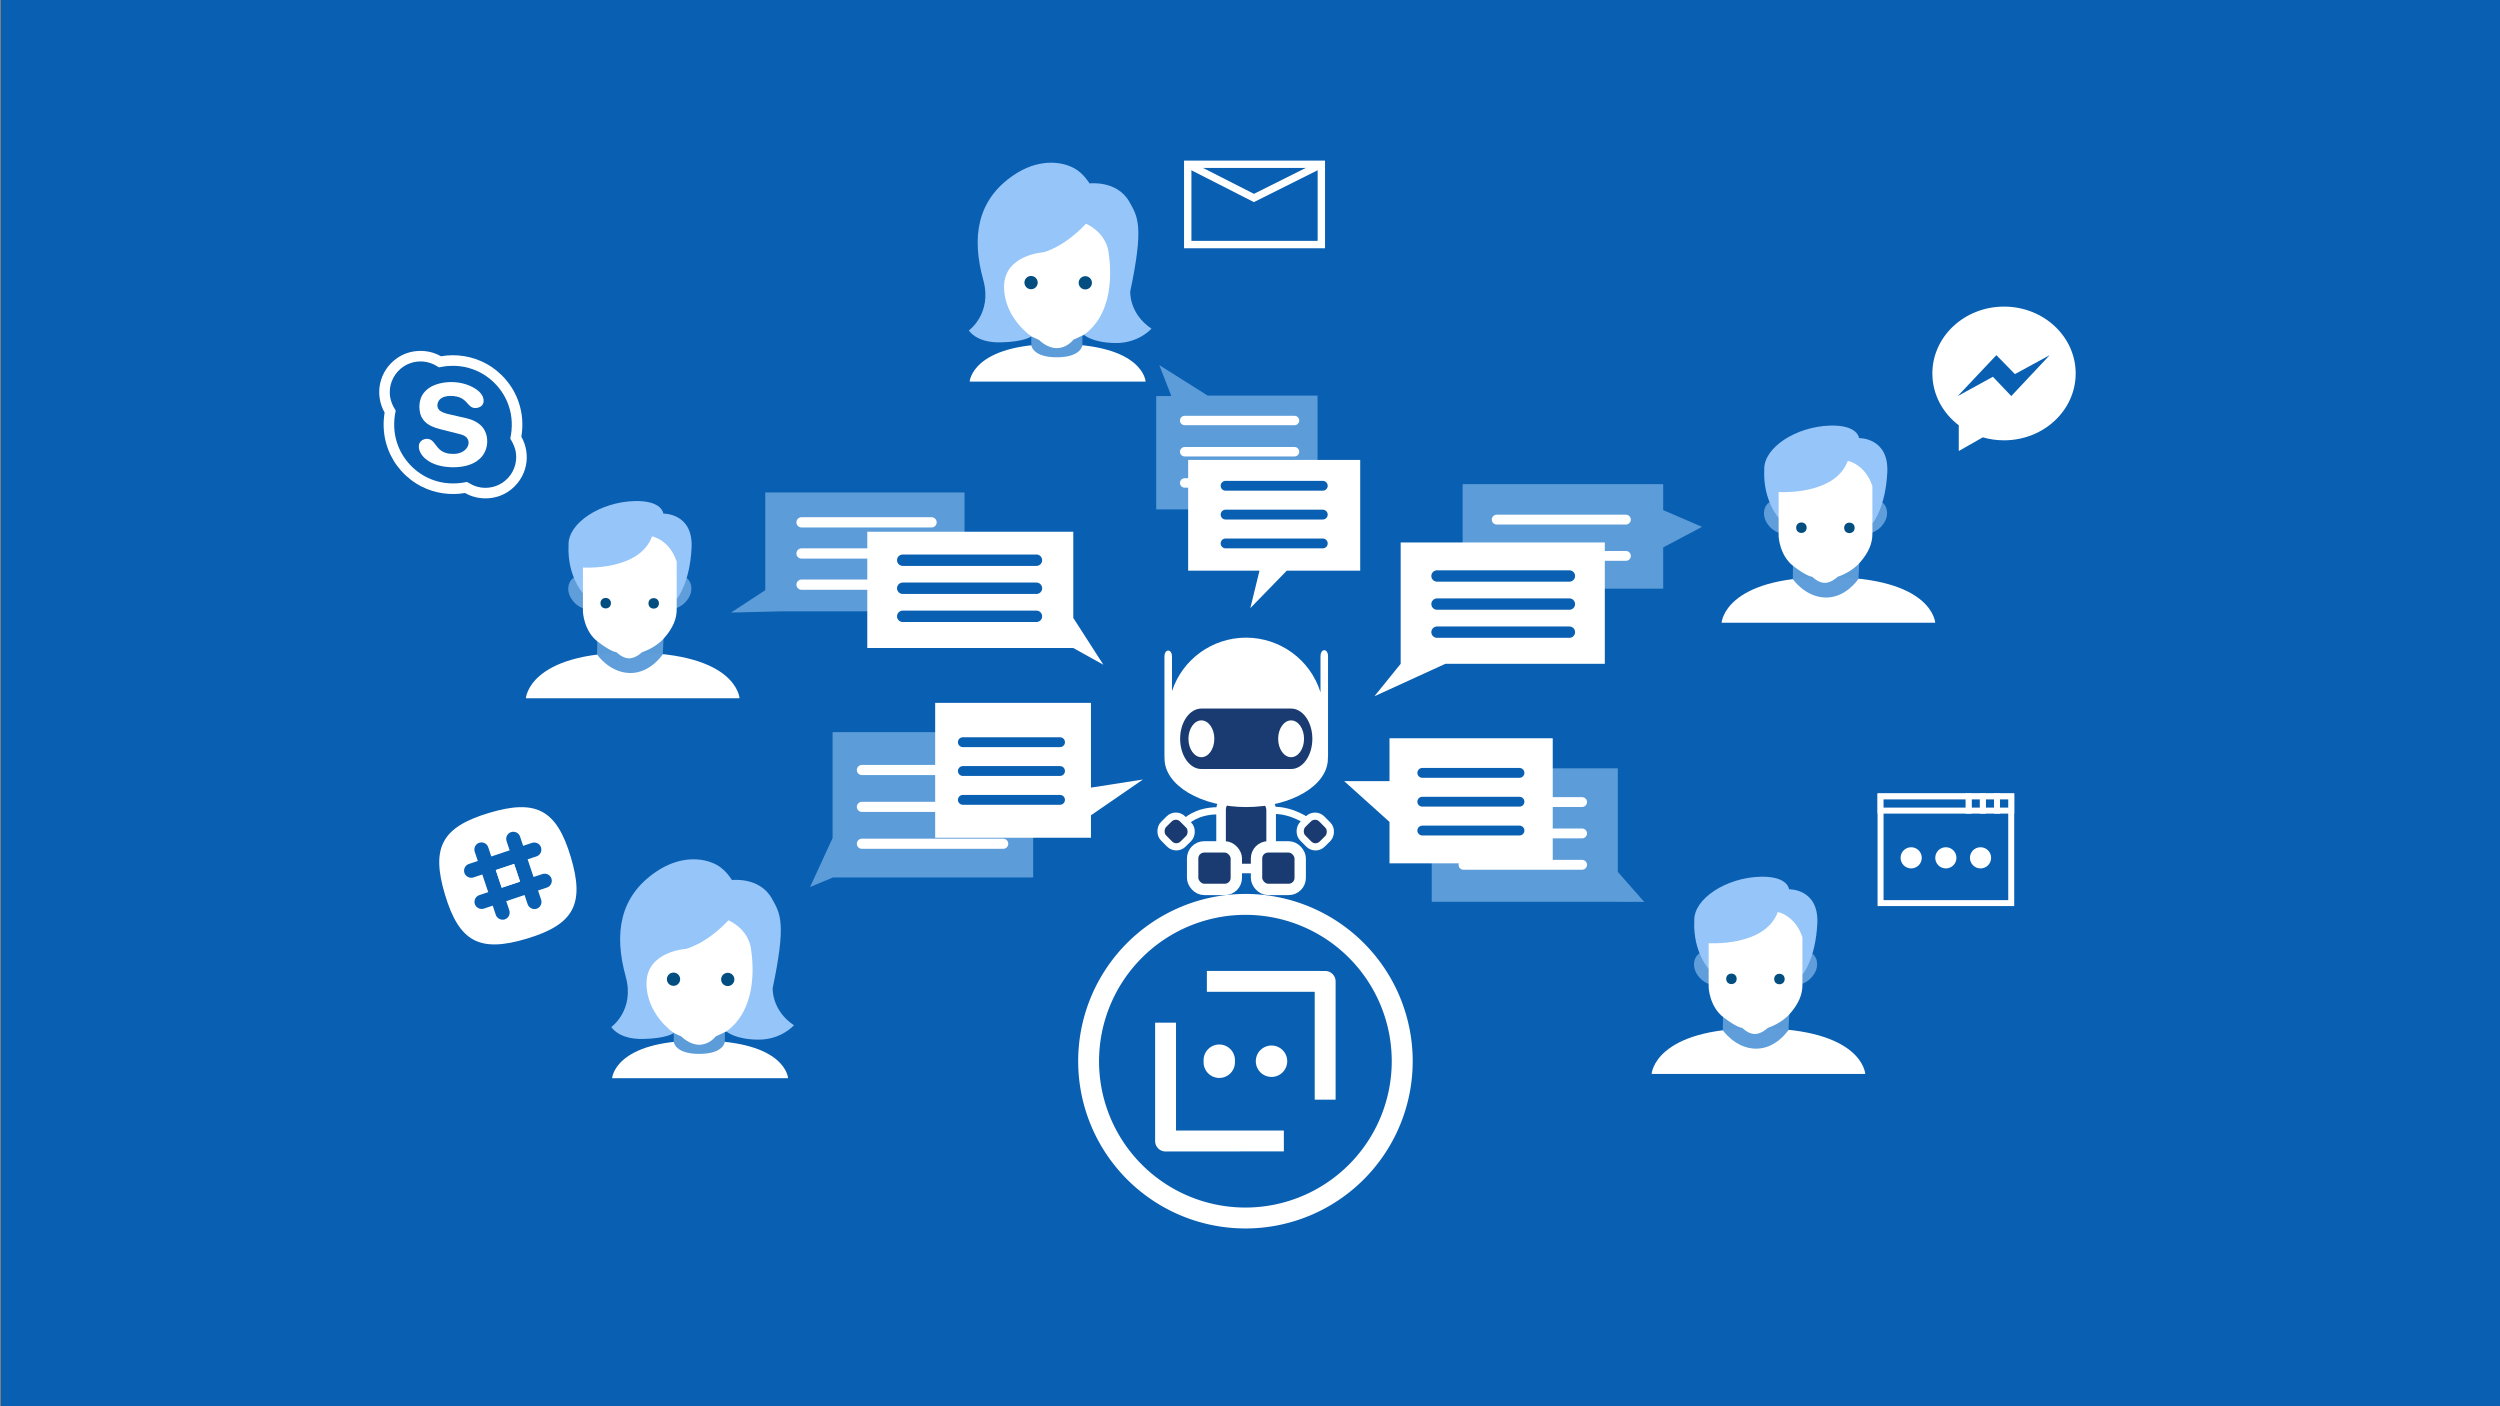 <?xml version="1.0" encoding="UTF-8" standalone="no"?>
<!-- Created with Inkscape (http://www.inkscape.org/) -->

<svg
   xmlns:dc="http://purl.org/dc/elements/1.1/"
   xmlns:cc="http://creativecommons.org/ns#"
   xmlns:rdf="http://www.w3.org/1999/02/22-rdf-syntax-ns#"
   xmlns:svg="http://www.w3.org/2000/svg"
   xmlns="http://www.w3.org/2000/svg"
   xmlns:sodipodi="http://sodipodi.sourceforge.net/DTD/sodipodi-0.dtd"
   xmlns:inkscape="http://www.inkscape.org/namespaces/inkscape"
   width="508mm"
   height="285.75mm"
   viewBox="0 0 508 285.75"
   version="1.1"
   id="svg8"
   inkscape:version="0.92.2 (5c3e80d, 2017-08-06)"
   sodipodi:docname="splash-iinkscape.svg">
  <rect x="0" y="0" width="508" height="285.75" fill="#808080" stroke="none"/>
  <defs
     id="defs2">
    <linearGradient
       y2="214.965"
       x1="112.429"
       x2="112.429"
       y1="15.2"
       id="a"
       gradientTransform="scale(0.996,1.004)"
       gradientUnits="userSpaceOnUse">
      <stop
         id="stop5546"
         offset="0"
         stop-color="#00C6FF" />
      <stop
         id="stop5548"
         offset="1"
         stop-color="#0068FF" />
    </linearGradient>
  </defs>
  <sodipodi:namedview
     id="base"
     pagecolor="#ffffff"
     bordercolor="#666666"
     borderopacity="1.0"
     inkscape:pageopacity="0.0"
     inkscape:pageshadow="2"
     inkscape:zoom="0.25"
     inkscape:cx="-628.11917"
     inkscape:cy="1456.449"
     inkscape:document-units="mm"
     inkscape:current-layer="layer2"
     showgrid="false"
     fit-margin-top="0"
     fit-margin-left="0"
     fit-margin-right="0"
     fit-margin-bottom="0"
     inkscape:window-width="1997"
     inkscape:window-height="1309"
     inkscape:window-x="1972"
     inkscape:window-y="15"
     inkscape:window-maximized="0" />
  <g
     inkscape:groupmode="layer"
     id="layer2"
     inkscape:label="background"
     style="display:inline">
    <rect
       style="fill:#095fb2;fill-opacity:1;stroke-width:0.228"
       id="rect3692"
       width="508.378"
       height="286.506"
       x="0.198"
       y="-0.378"
       ry="0" />
    <g
       id="g5544"
       transform="matrix(0.706,0,0,0.706,88.86,45.212)"
       style="stroke-width:1.722;stroke-miterlimit:4;stroke-dasharray:none">
      <rect
         y="165.176"
         x="415.396"
         height="30.711"
         width="37.609"
         id="rect5414"
         style="fill:#095fb2;fill-opacity:1;stroke:#ffffff;stroke-width:1.722;stroke-linecap:round;stroke-linejoin:miter;stroke-miterlimit:4;stroke-dasharray:none;stroke-opacity:1" />
      <rect
         y="165.176"
         x="448.913"
         height="4.092"
         width="4.092"
         id="rect5441"
         style="fill:#095fb2;fill-opacity:1;stroke:#ffffff;stroke-width:1.722;stroke-linecap:round;stroke-linejoin:miter;stroke-miterlimit:4;stroke-dasharray:none;stroke-opacity:1" />
      <rect
         y="165.176"
         x="444.821"
         height="4.092"
         width="4.092"
         id="rect5441-9"
         style="display:inline;fill:#095fb2;fill-opacity:1;stroke:#ffffff;stroke-width:1.722;stroke-linecap:round;stroke-linejoin:miter;stroke-miterlimit:4;stroke-dasharray:none;stroke-opacity:1" />
      <rect
         y="165.176"
         x="440.729"
         height="4.092"
         width="4.092"
         id="rect5441-7-6"
         style="display:inline;fill:#095fb2;fill-opacity:1;stroke:#ffffff;stroke-width:1.722;stroke-linecap:round;stroke-linejoin:miter;stroke-miterlimit:4;stroke-dasharray:none;stroke-opacity:1" />
      <rect
         y="165.176"
         x="415.396"
         height="4.092"
         width="25.333"
         id="rect5511"
         style="fill:#095fb2;fill-opacity:1;stroke:#ffffff;stroke-width:1.722;stroke-linecap:round;stroke-linejoin:miter;stroke-miterlimit:4;stroke-dasharray:none;stroke-opacity:1" />
      <circle
         r="2.188"
         cy="182.86"
         cx="424.207"
         id="path5513"
         style="fill:#ffffff;fill-opacity:1;stroke:#ffffff;stroke-width:1.722;stroke-linecap:round;stroke-linejoin:miter;stroke-miterlimit:4;stroke-dasharray:none;stroke-opacity:1" />
      <circle
         r="2.188"
         cy="182.86"
         cx="434.188"
         id="path5513-2"
         style="display:inline;fill:#ffffff;fill-opacity:1;stroke:#ffffff;stroke-width:1.722;stroke-linecap:round;stroke-linejoin:miter;stroke-miterlimit:4;stroke-dasharray:none;stroke-opacity:1" />
      <circle
         r="2.188"
         cy="182.86"
         cx="444.169"
         id="path5513-3"
         style="display:inline;fill:#ffffff;fill-opacity:1;stroke:#ffffff;stroke-width:1.722;stroke-linecap:round;stroke-linejoin:miter;stroke-miterlimit:4;stroke-dasharray:none;stroke-opacity:1" />
    </g>
    <g
       id="g5568"
       transform="matrix(0.13,0,0,0.13,392.657,62.302)">
      <path
         id="path5553"
         d="m 41.255,185.52 v 40.2 L 78.844,204.35 C 89.322,207.37 100.46,209 112,209 173.86,209 224,162.21 224,104.5 224,46.786 173.86,0 112,0 50.144,0 0,46.786 0,104.5 c 0,32.68 16.078,61.86 41.255,81.02 z"
         inkscape:connector-curvature="0"
         style="fill:#ffffff;fill-opacity:1" />
      <path
         id="path5555"
         d="m 100.04,75.878 -60.401,63.952 54.97,-30.16 28.721,30.16 60.06,-63.952 -54.36,29.632 z"
         inkscape:connector-curvature="0"
         style="fill:#095fb2;fill-opacity:1" />
    </g>
    <g
       id="g5578"
       transform="matrix(0.659,0,0,0.659,86.165,10.339)"
       style="stroke-width:2.277;stroke-miterlimit:4;stroke-dasharray:none">
      <rect
         y="34.963"
         x="235.479"
         height="24.757"
         width="41.199"
         id="rect5572"
         style="fill:#095fb2;fill-opacity:1;stroke:#ffffff;stroke-width:2.277;stroke-linecap:round;stroke-linejoin:miter;stroke-miterlimit:4;stroke-dasharray:none;stroke-opacity:1" />
      <path
         inkscape:connector-curvature="0"
         id="path5574"
         d="M 276.679,34.963 255.89,45.357 235.479,34.963"
         style="fill:none;stroke:#ffffff;stroke-width:2.277;stroke-linecap:butt;stroke-linejoin:miter;stroke-miterlimit:4;stroke-dasharray:none;stroke-opacity:1" />
    </g>
    <g
       id="g5613"
       transform="matrix(0.223,0,0,0.223,72.584,147.701)">
      <g
         id="Layer_1_1_" />
      <g
         id="Layer_3" />
      <g
         id="Layer_4" />
      <g
         id="Layer_2">
        <g
           id="g5593">
          <rect
             id="rect5585"
             height="17"
             width="17.6"
             class="st0"
             transform="matrix(0.948,-0.318,0.318,0.948,-36.02,50.637)"
             y="127.3"
             x="128.5"
             style="fill:#ffffff" />
          <g
             id="g5591">
            <rect
               id="rect5587"
               height="17"
               width="17.6"
               class="st0"
               transform="matrix(0.948,-0.318,0.318,0.948,-36.02,50.637)"
               y="127.3"
               x="128.5"
               style="fill:#ffffff" />
            <path
               id="path5589"
               d="m 194.6,118.5 c -12.9,-43 -31.5,-53 -74.5,-40.1 -43,12.9 -53,31.5 -40.1,74.5 12.9,43 31.5,53 74.5,40.1 43,-12.9 53,-31.5 40.1,-74.5 z m -21.7,27.9 -8.1,2.7 2.8,8.4 c 1.1,3.4 -0.7,7.1 -4.1,8.2 -0.7,0.2 -1.5,0.4 -2.2,0.3 -2.6,-0.1 -5.1,-1.8 -6,-4.4 l -2.8,-8.4 -16.7,5.6 2.8,8.4 c 1.1,3.4 -0.7,7.1 -4.1,8.2 -0.7,0.2 -1.5,0.4 -2.2,0.3 -2.6,-0.1 -5.1,-1.8 -6,-4.4 l -2.8,-8.4 -8.1,2.7 c -0.7,0.2 -1.5,0.4 -2.2,0.3 -2.6,-0.1 -5.1,-1.8 -6,-4.4 -1.1,-3.4 0.7,-7.1 4.1,-8.2 l 8.1,-2.7 -5.4,-16.1 -8.1,2.7 c -0.7,0.2 -1.5,0.4 -2.2,0.3 -2.6,-0.1 -5.1,-1.8 -6,-4.4 -1.1,-3.4 0.7,-7.1 4.1,-8.2 l 8.1,-2.7 -2.8,-8.4 c -1.1,-3.4 0.7,-7.1 4.1,-8.2 3.4,-1.1 7.1,0.7 8.2,4.1 l 2.8,8.4 16.7,-5.6 -2.8,-8.4 c -1.1,-3.4 0.7,-7.1 4.1,-8.2 3.4,-1.1 7.1,0.7 8.2,4.1 l 2.8,8.4 8.1,-2.7 c 3.4,-1.1 7.1,0.7 8.2,4.1 1.1,3.4 -0.7,7.1 -4.1,8.2 l -8.1,2.7 5.4,16.1 8.1,-2.7 c 3.4,-1.1 7.1,0.7 8.2,4.1 1.1,3.4 -0.7,7.1 -4.1,8.2 z"
               class="st0"
               inkscape:connector-curvature="0"
               style="fill:#ffffff" />
          </g>
        </g>
      </g>
    </g>
    <g
       id="g4405"
       transform="matrix(1.155,0,0,1.155,-39.729,-21.596)">
      <rect
         id="rect4407"
         style="fill:#1a3b71;fill-opacity:1;stroke:#feffff;stroke-width:1.686;stroke-linecap:round;stroke-linejoin:round"
         ry="2.539"
         height="12.862"
         width="8.808"
         y="158.63"
         x="249.22" />
      <rect
         id="rect4409"
         style="fill:#1a3b71;fill-opacity:1;stroke:#feffff;stroke-width:2;stroke-linecap:round;stroke-linejoin:round"
         ry="2.032"
         height="7.484"
         width="7.684"
         y="167.69"
         x="244.22" />
      <rect
         id="rect4411"
         style="fill:#1a3b71;fill-opacity:1;stroke:#feffff;stroke-width:1.265;stroke-linecap:round;stroke-linejoin:round"
         ry="1.67"
         height="4.733"
         width="4.859"
         y="-57.767"
         x="284.59"
         transform="rotate(45.285)" />
      <path
         inkscape:connector-curvature="0"
         id="path4413"
         style="fill:#414141;stroke:#feffff;stroke-width:1.265"
         d="m 243.04,163.26 c 0,0 1.75,-1.922 5.652,-1.922" />
      <path
         inkscape:connector-curvature="0"
         id="path4415"
         style="fill:#414141;stroke:#feffff;stroke-width:1.265"
         d="m 264.51,163.25 c 0,0 -2.631,-1.987 -5.966,-1.987" />
      <rect
         id="rect4417"
         style="fill:#1a3b71;fill-opacity:1;stroke:#feffff;stroke-width:1.265;stroke-linecap:round;stroke-linejoin:round"
         ry="1.67"
         height="4.733"
         width="4.859"
         y="-75.165"
         x="301.82"
         transform="rotate(45.285)" />
      <rect
         id="rect4419"
         style="fill:#1a3b71;fill-opacity:1;stroke:#feffff;stroke-width:2;stroke-linecap:round;stroke-linejoin:round"
         ry="2.032"
         height="7.484"
         width="7.684"
         y="167.69"
         x="255.46" />
      <g
         id="g4421"
         transform="matrix(0.301,0,0,0.301,235.34,128.1)">
        <g
           id="g4423"
           style="fill:#01c5ab"
           transform="translate(-8.792,17.566)">
          <path
             inkscape:connector-curvature="0"
             id="path4425"
             style="fill:#ffffff"
             d="M 69.52,-8.33 C 49.806,-8.316 32.336,4.301 26.222,22.941 V 2.303 h -0.074 c 0.004,-0.063 0.006,-0.125 0.007,-0.188 -2.43e-4,-1.603 -0.958,-2.903 -2.138,-2.903 -1.181,2.256e-4 -2.138,1.3 -2.138,2.903 5.3e-5,0.063 0.002,0.125 0.005,0.188 h -0.072 v 59.509 h 0.103 c -0.019,0.188 -0.035,0.377 -0.048,0.566 1.79e-4,15.634 21.374,28.308 47.739,28.308 26.365,1.4e-5 47.739,-12.674 47.739,-28.308 -0.009,-0.256 -0.025,-0.511 -0.045,-0.767 h 0.132 V 2.102 h -0.074 c 0.004,-0.063 0.006,-0.125 0.007,-0.188 5e-5,-1.604 -0.957,-2.904 -2.138,-2.903 -1.181,2.295e-4 -2.138,1.3 -2.138,2.903 5e-5,0.063 0.002,0.125 0.005,0.188 h -0.072 v 21.533 c -5.89,-18.986 -23.525,-31.944 -43.502,-31.965 z" />
        </g>
        <path
           inkscape:connector-curvature="0"
           id="path4427"
           style="fill:#1a3b71;fill-opacity:1;paint-order:normal"
           d="m 34.613,50.687 c -6.863,-1.17e-4 -12.426,7.909 -12.426,17.666 -8.3e-5,9.757 5.563,17.666 12.426,17.666 h 52.434 c 6.863,1.16e-4 12.426,-7.909 12.426,-17.666 8.2e-5,-9.757 -5.563,-17.666 -12.426,-17.666 z" />
        <ellipse
           id="ellipse4429"
           style="fill:#ffffff;paint-order:normal"
           ry="10.754"
           rx="7.564"
           cy="68.353"
           cx="34.613" />
        <ellipse
           id="ellipse4431"
           style="fill:#ffffff;paint-order:normal"
           ry="10.754"
           rx="7.564"
           cy="68.353"
           cx="87.048" />
      </g>
    </g>
  </g>
  <g
     inkscape:groupmode="layer"
     id="layer5"
     inkscape:label="Robot"
     style="display:inline">
    <g
       style="display:inline"
       id="g5335"
       transform="matrix(0.127,0,0,0.127,75.792,70.03)">
      <path
         style="fill:none"
         id="path4"
         d="M 0,0 H 256 V 256 H 0 Z"
         inkscape:connector-curvature="0" />
      <path
         id="path6"
         d="M 38,21.99 C 58.33,7.32 87.08,6.06 108.73,18.61 c 24.41,-4.23 50.22,-0.21 72,11.66 24.31,13.06 43.4,35.49 52.29,61.63 6.11,17.69 7.53,36.92 4.35,55.35 7.82,13.75 10.53,30.3 7.36,45.81 -3.35,17.11 -13.9,32.62 -28.49,42.15 -20.2,13.58 -47.95,14.35 -68.99,2.17 -23.43,4.03 -48.14,0.54 -69.34,-10.28 C 53.27,214.72 33.62,192.82 24.01,166.97 17.05,148.5 15.3,128.18 18.61,108.74 10.62,94.75 8.03,77.84 11.44,62.1 14.82,46.02 24.55,31.41 38,21.99 Z"
         inkscape:connector-curvature="0"
         style="fill:#ffffff;fill-opacity:1" />
      <path
         style="fill:#095fb2;fill-opacity:1"
         id="path8"
         d="m 49,34.98 c 12.35,-8.29 28.55,-10.36 42.62,-5.57 5,1.59 9.5,4.34 14.02,6.93 17.64,-3.85 36.36,-3.29 53.43,2.82 27.17,9.39 49.35,31.92 58.27,59.25 5.66,16.66 6.04,34.8 2.31,51.93 4.4,7.21 8.19,15.01 9.08,23.51 2.18,16.01 -4.34,32.79 -16.61,43.27 -11.98,10.56 -29.28,14.58 -44.7,10.37 -6.15,-1.49 -11.66,-4.68 -17.08,-7.83 -18.58,4.07 -38.36,3.17 -56.13,-3.82 C 67.98,205.85 46.85,183.53 38.38,156.77 32.95,140.32 32.68,122.5 36.35,105.64 30.68,96.8 26.67,86.62 26.87,75.97 26.72,59.73 35.4,43.82 49,34.98 Z"
         inkscape:connector-curvature="0" />
      <path
         id="path10"
         d="m 113.41,60.77 c 15.99,-2.42 32.84,0.03 47.11,7.77 6.24,3.46 12.28,8.14 15.18,14.86 1.89,4.42 2.1,10.19 -1.39,13.89 -3.78,3.87 -9.95,5.06 -15.02,3.43 -5.87,-2.46 -8.79,-8.61 -13.77,-12.27 -6.26,-5.16 -14.69,-6.55 -22.58,-6.41 -5.77,0.25 -11.95,1.56 -16.16,5.8 -3.89,4.15 -5.33,11.26 -1.54,15.93 3.58,4.13 9.11,5.67 14.18,7.08 9.67,2.42 19.45,4.37 29.16,6.66 10.1,2.31 20.3,6.73 26.97,14.96 11.5,14.9 8.91,38.53 -5.39,50.73 -11.44,10.13 -27.35,12.93 -42.17,13.02 -15.82,-0.23 -32.73,-3.47 -44.89,-14.29 -6.1,-5.5 -11.23,-13.8 -9.39,-22.29 2.01,-8.44 13.6,-11.64 20.17,-6.45 5.02,4.03 7.74,10.16 12.58,14.37 5.79,5.31 13.86,7.42 21.58,7.23 7.57,0.2 15.61,-2.12 20.8,-7.88 3.53,-3.89 5.4,-9.81 3.11,-14.79 -1.88,-4.68 -6.71,-7.23 -11.33,-8.49 -8.52,-2.23 -17.1,-4.26 -25.62,-6.51 -9.36,-2.29 -19.09,-4.38 -27.14,-9.96 -6.28,-4.17 -11.04,-10.68 -12.57,-18.1 -2.57,-11.64 -0.73,-25.07 7.73,-33.96 7.74,-8.61 19.22,-12.61 30.39,-14.33 z"
         inkscape:connector-curvature="0"
         style="fill:#ffffff;fill-opacity:1" />
    </g>
  </g>
  <g
     inkscape:groupmode="layer"
     id="layer4"
     inkscape:label="Bubles Back"
     style="display:inline">
    <path
       style="display:inline;fill:#ffffff;stroke:#ffffff;stroke-width:2;stroke-linecap:round;stroke-linejoin:miter;stroke-miterlimit:4;stroke-dasharray:none;stroke-opacity:1"
       d="m 303.843,111.22 h 26.538"
       id="path4604-1-8"
       inkscape:connector-curvature="0" />
    <path
       style="display:inline;fill:#ffffff;stroke:#ffffff;stroke-width:2;stroke-linecap:round;stroke-linejoin:miter;stroke-miterlimit:4;stroke-dasharray:none;stroke-opacity:1"
       d="m 303.843,103.468 h 26.538"
       id="path4604-7-7-8"
       inkscape:connector-curvature="0" />
    <path
       style="display:inline;fill:none;stroke:#095fb2;stroke-width:2;stroke-linecap:round;stroke-linejoin:miter;stroke-miterlimit:4;stroke-dasharray:none;stroke-opacity:1"
       d="m 212.753,143.253 h 19.749"
       id="path4604-46"
       inkscape:connector-curvature="0" />
    <path
       style="display:inline;fill:none;stroke:#095fb2;stroke-width:2;stroke-linecap:round;stroke-linejoin:miter;stroke-miterlimit:4;stroke-dasharray:none;stroke-opacity:1"
       d="m 212.753,137.394 h 19.749"
       id="path4604-7-5"
       inkscape:connector-curvature="0" />
    <path
       style="display:inline;fill:none;stroke:#095fb2;stroke-width:2;stroke-linecap:round;stroke-linejoin:miter;stroke-miterlimit:4;stroke-dasharray:none;stroke-opacity:1"
       d="m 212.753,131.536 h 19.749"
       id="path4604-4-90"
       inkscape:connector-curvature="0" />
    <path
       style="display:inline;fill:#5c9cd9;fill-opacity:1;stroke:none;stroke-width:2.379;stroke-linecap:round;stroke-miterlimit:4;stroke-dasharray:none;stroke-opacity:1"
       d="m 155.503,100.067 v 19.86 l -6.963,4.548 10.066,-0.248 h 37.387 v -24.16 z"
       id="rect4706"
       inkscape:connector-curvature="0"
       sodipodi:nodetypes="ccccccc" />
    <path
       style="display:inline;fill:#5c9cd9;fill-opacity:1;stroke:none;stroke-width:2;stroke-linecap:round;stroke-miterlimit:4;stroke-dasharray:none;stroke-opacity:1"
       d="m 169.181,148.774 v 21.51 l -4.577,9.961 4.651,-1.938 h 40.685 v -29.533 z"
       id="rect4708"
       inkscape:connector-curvature="0" />
    <path
       style="display:inline;fill:#5c9cd9;fill-opacity:1;stroke:none;stroke-width:2;stroke-linecap:round;stroke-miterlimit:4;stroke-dasharray:none;stroke-opacity:1"
       d="m 297.204,98.373 v 21.248 h 40.759 v -8.389 l 7.884,-4.173 -7.884,-3.399 v -5.287 z"
       id="rect4710"
       inkscape:connector-curvature="0" />
    <path
       style="display:inline;fill:#5c9cd9;fill-opacity:1;stroke:none;stroke-width:2;stroke-linecap:round;stroke-miterlimit:4;stroke-dasharray:none;stroke-opacity:1"
       d="m 245.392,80.38 -9.823,-6.192 2.446,6.284 -3.075,0.014 3e-5,23.022 h 32.789 V 80.38 Z"
       id="rect4712"
       inkscape:connector-curvature="0"
       sodipodi:nodetypes="cccccccc" />
    <path
       style="display:inline;fill:#5c9cd9;fill-opacity:1;stroke:none;stroke-width:2;stroke-linecap:round;stroke-miterlimit:4;stroke-dasharray:none;stroke-opacity:1"
       d="m 290.923,156.124 v 27.128 h 37.819 l 5.362,0.016 -5.362,-6.105 v -21.039 z"
       id="rect4714"
       inkscape:connector-curvature="0"
       sodipodi:nodetypes="ccccccc" />
    <path
       style="display:inline;fill:#ffffff;fill-opacity:1;stroke:#ffffff;stroke-width:2;stroke-linecap:round;stroke-linejoin:miter;stroke-miterlimit:4;stroke-dasharray:none;stroke-opacity:1"
       d="m 297.382,175.728 h 24.098"
       id="path4604-1-8-33"
       inkscape:connector-curvature="0" />
    <path
       style="display:inline;fill:#ffffff;fill-opacity:1;stroke:#ffffff;stroke-width:2;stroke-linecap:round;stroke-linejoin:miter;stroke-miterlimit:4;stroke-dasharray:none;stroke-opacity:1"
       d="m 297.382,169.354 h 24.098"
       id="path4604-7-7-8-38"
       inkscape:connector-curvature="0" />
    <path
       style="display:inline;fill:#ffffff;fill-opacity:1;stroke:#ffffff;stroke-width:2;stroke-linecap:round;stroke-linejoin:miter;stroke-miterlimit:4;stroke-dasharray:none;stroke-opacity:1"
       d="m 297.382,162.98 h 24.098"
       id="path4604-4-4-6-2"
       inkscape:connector-curvature="0" />
    <path
       style="display:inline;fill:#ffffff;fill-opacity:1;stroke:#ffffff;stroke-width:2.062;stroke-linecap:round;stroke-linejoin:miter;stroke-miterlimit:4;stroke-dasharray:none;stroke-opacity:1"
       d="m 175.139,171.449 h 28.711"
       id="path4604-1-8-4"
       inkscape:connector-curvature="0" />
    <path
       style="display:inline;fill:#ffffff;fill-opacity:1;stroke:#ffffff;stroke-width:2.062;stroke-linecap:round;stroke-linejoin:miter;stroke-miterlimit:4;stroke-dasharray:none;stroke-opacity:1"
       d="m 175.139,163.956 h 28.711"
       id="path4604-7-7-8-0"
       inkscape:connector-curvature="0" />
    <path
       style="display:inline;fill:#ffffff;fill-opacity:1;stroke:#ffffff;stroke-width:2.062;stroke-linecap:round;stroke-linejoin:miter;stroke-miterlimit:4;stroke-dasharray:none;stroke-opacity:1"
       d="m 175.139,156.463 h 28.711"
       id="path4604-4-4-6-1"
       inkscape:connector-curvature="0" />
    <path
       style="display:inline;fill:#ffffff;fill-opacity:1;stroke:#ffffff;stroke-width:2.087;stroke-linecap:round;stroke-linejoin:miter;stroke-miterlimit:4;stroke-dasharray:none;stroke-opacity:1"
       d="m 162.875,118.799 h 26.415"
       id="path4604-1-8-33-8"
       inkscape:connector-curvature="0" />
    <path
       style="display:inline;fill:#ffffff;fill-opacity:1;stroke:#ffffff;stroke-width:2.087;stroke-linecap:round;stroke-linejoin:miter;stroke-miterlimit:4;stroke-dasharray:none;stroke-opacity:1"
       d="m 162.875,112.469 h 26.415"
       id="path4604-7-7-8-38-8"
       inkscape:connector-curvature="0" />
    <path
       style="display:inline;fill:#ffffff;fill-opacity:1;stroke:#ffffff;stroke-width:2.087;stroke-linecap:round;stroke-linejoin:miter;stroke-miterlimit:4;stroke-dasharray:none;stroke-opacity:1"
       d="m 162.875,106.138 h 26.415"
       id="path4604-4-4-6-2-2"
       inkscape:connector-curvature="0" />
    <path
       style="display:inline;fill:#ffffff;fill-opacity:1;stroke:#ffffff;stroke-width:2;stroke-linecap:round;stroke-linejoin:miter;stroke-miterlimit:4;stroke-dasharray:none;stroke-opacity:1"
       d="m 304.126,112.961 h 26.255"
       id="path4604-1-8-33-8-9"
       inkscape:connector-curvature="0" />
    <path
       style="display:inline;fill:#ffffff;fill-opacity:1;stroke:#ffffff;stroke-width:2;stroke-linecap:round;stroke-linejoin:miter;stroke-miterlimit:4;stroke-dasharray:none;stroke-opacity:1"
       d="m 304.126,105.585 h 26.255"
       id="path4604-7-7-8-38-8-9"
       inkscape:connector-curvature="0" />
    <path
       style="display:inline;fill:#ffffff;fill-opacity:1;stroke:#ffffff;stroke-width:1.92;stroke-linecap:round;stroke-linejoin:miter;stroke-miterlimit:4;stroke-dasharray:none;stroke-opacity:1"
       d="m 240.728,98.136 h 22.311"
       id="path4604-1-8-33-82"
       inkscape:connector-curvature="0" />
    <path
       style="display:inline;fill:#ffffff;fill-opacity:1;stroke:#ffffff;stroke-width:1.92;stroke-linecap:round;stroke-linejoin:miter;stroke-miterlimit:4;stroke-dasharray:none;stroke-opacity:1"
       d="m 240.728,91.791 h 22.311"
       id="path4604-7-7-8-38-3"
       inkscape:connector-curvature="0" />
    <path
       style="display:inline;fill:#ffffff;fill-opacity:1;stroke:#ffffff;stroke-width:1.92;stroke-linecap:round;stroke-linejoin:miter;stroke-miterlimit:4;stroke-dasharray:none;stroke-opacity:1"
       d="m 240.728,85.447 h 22.311"
       id="path4604-4-4-6-2-20"
       inkscape:connector-curvature="0" />
  </g>
  <g
     inkscape:groupmode="layer"
     id="layer3"
     inkscape:label="Bubles"
     style="display:inline">
    <g
       style="font-size:12px;overflow:visible;color-interpolation-filters:sRGB;fill:#ffffff;fill-rule:evenodd;stroke-linecap:square;stroke-miterlimit:3"
       id="g3720"
       transform="matrix(2.2,0,0,2.2,217.519,181.691)" />
    <path
       style="display:inline;fill:#ffffff;fill-opacity:1;stroke-width:0.265"
       d="m 282.348,150.01 v 8.717 h -9.213 l 9.213,8.288 v 8.414 h 33.168 v -25.419 z"
       id="rect3740"
       inkscape:connector-curvature="0" />
    <path
       style="display:inline;fill:#ffffff;fill-opacity:1;stroke-width:0.265"
       d="m 284.616,110.227 v 24.663 l -5.339,6.591 14.411,-6.591 h 32.41 v -24.663 z"
       id="rect3742"
       inkscape:connector-curvature="0" />
    <path
       style="display:inline;fill:#ffffff;fill-opacity:1;stroke:none;stroke-width:0.265"
       d="m 241.432,93.464 v 22.49 h 14.499 l -1.864,7.614 7.414,-7.614 H 276.395 V 93.464 Z"
       id="rect3744"
       inkscape:connector-curvature="0"
       sodipodi:nodetypes="cccccccc" />
    <path
       style="display:inline;fill:#ffffff;fill-opacity:1;stroke-width:0.265"
       d="m 176.232,108.054 v 23.623 h 41.861 l 6.118,3.402 -6.118,-9.515 v -17.51 z"
       id="rect3746"
       inkscape:connector-curvature="0" />
    <path
       style="display:inline;fill:#ffffff;fill-opacity:1;stroke-width:0.265"
       d="m 190.028,142.828 v 27.403 H 221.683 V 165.668 l 10.56,-7.272 c 0,0 -8.126,1.267 -10.56,1.647 v -17.214 z"
       id="rect3748"
       inkscape:connector-curvature="0" />
    <path
       style="display:inline;fill:none;stroke:#095fb2;stroke-width:2;stroke-linecap:round;stroke-linejoin:miter;stroke-miterlimit:4;stroke-dasharray:none;stroke-opacity:1"
       d="m 249.039,110.426 h 19.749"
       id="path4604"
       inkscape:connector-curvature="0" />
    <path
       style="display:inline;fill:none;stroke:#095fb2;stroke-width:2;stroke-linecap:round;stroke-linejoin:miter;stroke-miterlimit:4;stroke-dasharray:none;stroke-opacity:1"
       d="m 249.039,104.567 h 19.749"
       id="path4604-7"
       inkscape:connector-curvature="0" />
    <path
       style="display:inline;fill:none;stroke:#095fb2;stroke-width:2;stroke-linecap:round;stroke-linejoin:miter;stroke-miterlimit:4;stroke-dasharray:none;stroke-opacity:1"
       d="m 249.039,98.708 h 19.749"
       id="path4604-4"
       inkscape:connector-curvature="0" />
    <path
       style="display:inline;fill:none;stroke:#095fb2;stroke-width:2.314;stroke-linecap:round;stroke-linejoin:miter;stroke-miterlimit:4;stroke-dasharray:none;stroke-opacity:1"
       d="M 183.432,125.235 H 210.608"
       id="path4604-0"
       inkscape:connector-curvature="0" />
    <path
       style="display:inline;fill:none;stroke:#095fb2;stroke-width:2.314;stroke-linecap:round;stroke-linejoin:miter;stroke-miterlimit:4;stroke-dasharray:none;stroke-opacity:1"
       d="M 183.432,119.535 H 210.608"
       id="path4604-7-2"
       inkscape:connector-curvature="0" />
    <path
       style="display:inline;fill:none;stroke:#095fb2;stroke-width:2.314;stroke-linecap:round;stroke-linejoin:miter;stroke-miterlimit:4;stroke-dasharray:none;stroke-opacity:1"
       d="M 183.432,113.835 H 210.608"
       id="path4604-4-9"
       inkscape:connector-curvature="0" />
    <path
       style="display:inline;fill:none;stroke:#095fb2;stroke-width:2;stroke-linecap:round;stroke-linejoin:miter;stroke-miterlimit:4;stroke-dasharray:none;stroke-opacity:1"
       d="m 195.65,162.53 h 19.749"
       id="path4604-8"
       inkscape:connector-curvature="0" />
    <path
       style="display:inline;fill:none;stroke:#095fb2;stroke-width:2;stroke-linecap:round;stroke-linejoin:miter;stroke-miterlimit:4;stroke-dasharray:none;stroke-opacity:1"
       d="m 195.65,156.671 h 19.749"
       id="path4604-7-4"
       inkscape:connector-curvature="0" />
    <path
       style="display:inline;fill:none;stroke:#095fb2;stroke-width:2;stroke-linecap:round;stroke-linejoin:miter;stroke-miterlimit:4;stroke-dasharray:none;stroke-opacity:1"
       d="m 195.65,150.812 h 19.749"
       id="path4604-4-7"
       inkscape:connector-curvature="0" />
    <path
       style="display:inline;fill:none;stroke:#095fb2;stroke-width:2.304;stroke-linecap:round;stroke-linejoin:miter;stroke-miterlimit:4;stroke-dasharray:none;stroke-opacity:1"
       d="M 292,128.453 H 318.904"
       id="path4604-1"
       inkscape:connector-curvature="0" />
    <path
       style="display:inline;fill:none;stroke:#095fb2;stroke-width:2.304;stroke-linecap:round;stroke-linejoin:miter;stroke-miterlimit:4;stroke-dasharray:none;stroke-opacity:1"
       d="M 292,122.748 H 318.904"
       id="path4604-7-7"
       inkscape:connector-curvature="0" />
    <path
       style="display:inline;fill:none;stroke:#095fb2;stroke-width:2.304;stroke-linecap:round;stroke-linejoin:miter;stroke-miterlimit:4;stroke-dasharray:none;stroke-opacity:1"
       d="M 292,117.042 H 318.904"
       id="path4604-4-4"
       inkscape:connector-curvature="0" />
    <path
       style="display:inline;fill:none;stroke:#095fb2;stroke-width:2;stroke-linecap:round;stroke-linejoin:miter;stroke-miterlimit:4;stroke-dasharray:none;stroke-opacity:1"
       d="m 289.01,168.766 h 19.749"
       id="path4604-77"
       inkscape:connector-curvature="0" />
    <path
       style="display:inline;fill:none;stroke:#095fb2;stroke-width:2;stroke-linecap:round;stroke-linejoin:miter;stroke-miterlimit:4;stroke-dasharray:none;stroke-opacity:1"
       d="m 289.01,162.908 h 19.749"
       id="path4604-7-9"
       inkscape:connector-curvature="0" />
    <path
       style="display:inline;fill:none;stroke:#095fb2;stroke-width:2;stroke-linecap:round;stroke-linejoin:miter;stroke-miterlimit:4;stroke-dasharray:none;stroke-opacity:1"
       d="m 289.01,157.049 h 19.749"
       id="path4604-4-0"
       inkscape:connector-curvature="0" />
    <path
       id="path3701"
       class="st1"
       d="m 261.562,215.64 a 3.19,3.19 0 1 0 -6.38,0 3.19,3.19 0 1 0 6.38,0 z m 9.834,7.81 v -24.025 a 2.124,2.124 0 0 0 -2.124,-2.124 l -24.035,-0.01 v 4.246 h 21.913 v 21.913 z M 250.935,215.64 a 3.186,3.186 0 1 0 -6.358,0 3.186,3.186 0 1 0 6.358,0 z m 9.944,18.327 v -4.246 H 238.967 V 207.808 h -4.246 v 24.047 a 2.124,2.124 0 0 0 2.124,2.124 z m -7.81,-52.318 A 33.987,33.987 0 1 0 287.061,215.64 33.987,33.987 0 0 0 253.069,181.649 Z m 0,4.246 A 29.739,29.739 0 1 1 223.324,215.64 29.773,29.773 0 0 1 253.069,185.895 Z"
       inkscape:connector-curvature="0"
       style="font-size:medium;display:inline;color-interpolation-filters:sRGB;fill:#ffffff;fill-opacity:1;fill-rule:evenodd;stroke:#000000;stroke-width:1.65;stroke-linecap:butt;stroke-miterlimit:3;stroke-dasharray:none;stroke-opacity:0" />
    <g
       transform="translate(67.096,-146.019)"
       style="display:inline"
       id="g994-9">
      <path
         sodipodi:nodetypes="cccc"
         inkscape:connector-curvature="0"
         id="path983-6"
         d="m 129.943,223.554 h 35.752 c 0,0 -0.397,-7.607 -17.959,-7.64 -17.33,-0.033 -17.793,7.64 -17.793,7.64 z"
         style="fill:#ffffff;fill-opacity:1;stroke:none;stroke-width:0.265px;stroke-linecap:butt;stroke-linejoin:miter;stroke-opacity:1" />
      <path
         sodipodi:nodetypes="cccccc"
         inkscape:connector-curvature="0"
         id="path985-8"
         d="m 142.462,214.322 v 1.874 c 0,0 0.261,2.424 5.159,2.424 5.064,0 5.23,-2.473 5.23,-2.473 v -1.935 l -10.389,0.11"
         style="fill:#5c9cd9;fill-opacity:1;stroke:none;stroke-width:0.218px;stroke-linecap:butt;stroke-linejoin:miter;stroke-opacity:1" />
      <g
         transform="matrix(0.68,0,0,0.68,35.142,52.583)"
         id="g973-7">
        <path
           style="fill:#ffffff;fill-opacity:1;stroke:none;stroke-width:0.265px;stroke-linecap:butt;stroke-linejoin:miter;stroke-opacity:1"
           d="m 173.567,237.464 -3.175,1.455 c 0,0 -1.786,2.447 -4.829,2.514 -3.043,0.066 -5.424,-2.447 -5.424,-2.447 l -2.315,-1.058 -7.078,-3.506 -5.226,-16.14 24.474,-21.696 15.147,15.081 -0.992,21.96 -10.583,3.836"
           id="path950-0"
           inkscape:connector-curvature="0" />
        <circle
           style="fill:#034e80;fill-opacity:1;stroke:none;stroke-width:10.583;stroke-miterlimit:4;stroke-dasharray:none;stroke-dashoffset:0;stroke-opacity:1;paint-order:normal"
           id="path952-5"
           cx="173.964"
           cy="221.919"
           r="1.984" />
        <circle
           style="display:inline;fill:#034e80;fill-opacity:1;stroke:none;stroke-width:10.583;stroke-miterlimit:4;stroke-dasharray:none;stroke-dashoffset:0;stroke-opacity:1;paint-order:normal"
           id="path952-2-7"
           cx="157.758"
           cy="221.853"
           r="1.984" />
        <path
           style="fill:#96c5f9;fill-opacity:1;stroke:none;stroke-width:1;stroke-linecap:butt;stroke-linejoin:miter;stroke-miterlimit:4;stroke-dasharray:none;stroke-opacity:1"
           d="m 173.567,237.464 c 0,0 2.514,2.381 9.459,2.447 6.945,0.066 10.716,-4.299 10.716,-4.299 -6.747,-4.498 -6.35,-11.113 -6.35,-11.113 4.101,-19.513 2.315,-22.225 -0.265,-26.789 -3.678,-6.508 -11.906,-5.49 -11.906,-5.49 0,0 -1.771,-3.011 -4.498,-4.498 -4.391,-2.394 -11.201,-2.687 -18.124,1.984 -11.04,7.45 -12.653,18.601 -9.128,31.353 2.775,10.037 -4.299,15.081 -4.299,15.081 0,0 2.117,3.704 9.393,3.572 7.276,-0.132 9.26,-1.786 9.26,-1.786 0,0 -8.268,-5.622 -8.136,-15.015 0.132,-9.393 11.774,-10.12 11.774,-10.12 0,0 6.019,-1.389 12.7,-8.533 0,0 5.821,2.315 6.747,8.467 0.926,6.152 1.389,18.389 -7.342,24.739 z"
           id="path946-4"
           inkscape:connector-curvature="0"
           sodipodi:nodetypes="ccccscssscscscccc" />
      </g>
    </g>
    <g
       id="g958"
       transform="translate(-4.864)">
      <path
         sodipodi:nodetypes="cccc"
         inkscape:connector-curvature="0"
         id="path983-6-7"
         d="m 129.249,219.087 h 35.752 c 0,0 -0.397,-7.607 -17.959,-7.64 -17.33,-0.033 -17.793,7.64 -17.793,7.64 z"
         style="fill:#ffffff;fill-opacity:1;stroke:none;stroke-width:0.265px;stroke-linecap:butt;stroke-linejoin:miter;stroke-opacity:1" />
      <path
         sodipodi:nodetypes="cccccc"
         inkscape:connector-curvature="0"
         id="path985-8-0"
         d="m 141.768,209.854 v 1.874 c 0,0 0.261,2.424 5.159,2.424 5.064,0 5.23,-2.473 5.23,-2.473 v -1.935 l -10.389,0.11"
         style="fill:#5c9cd9;fill-opacity:1;stroke:none;stroke-width:0.218px;stroke-linecap:butt;stroke-linejoin:miter;stroke-opacity:1" />
      <path
         inkscape:connector-curvature="0"
         id="path950-0-2"
         d="m 152.473,209.591 -2.159,0.99 c 0,0 -1.214,1.664 -3.283,1.709 -2.069,0.045 -3.688,-1.664 -3.688,-1.664 l -1.574,-0.72 -4.813,-2.384 -3.553,-10.975 16.642,-14.753 10.3,10.255 -0.675,14.933 -7.197,2.609"
         style="fill:#ffffff;fill-opacity:1;stroke:none;stroke-width:0.18px;stroke-linecap:butt;stroke-linejoin:miter;stroke-opacity:1" />
      <circle
         r="1.349"
         cy="199.021"
         cx="152.743"
         id="path952-5-9"
         style="fill:#034e80;fill-opacity:1;stroke:none;stroke-width:7.197;stroke-miterlimit:4;stroke-dasharray:none;stroke-dashoffset:0;stroke-opacity:1;paint-order:normal" />
      <circle
         r="1.349"
         cy="198.976"
         cx="141.723"
         id="path952-2-7-0"
         style="display:inline;fill:#034e80;fill-opacity:1;stroke:none;stroke-width:7.197;stroke-miterlimit:4;stroke-dasharray:none;stroke-dashoffset:0;stroke-opacity:1;paint-order:normal" />
      <path
         sodipodi:nodetypes="ccccscssscscscccc"
         inkscape:connector-curvature="0"
         id="path946-4-5"
         d="m 152.473,209.591 c 0,0 1.709,1.619 6.432,1.664 4.723,0.045 7.287,-2.924 7.287,-2.924 -4.588,-3.059 -4.318,-7.557 -4.318,-7.557 2.789,-13.269 1.574,-15.113 -0.18,-18.217 -2.501,-4.425 -8.096,-3.733 -8.096,-3.733 0,0 -1.204,-2.048 -3.059,-3.059 -2.986,-1.628 -7.617,-1.827 -12.324,1.349 -7.507,5.066 -8.604,12.649 -6.207,21.32 1.887,6.825 -2.924,10.255 -2.924,10.255 0,0 1.439,2.519 6.387,2.429 4.948,-0.09 6.297,-1.214 6.297,-1.214 0,0 -5.622,-3.823 -5.532,-10.21 0.09,-6.387 8.006,-6.882 8.006,-6.882 0,0 4.093,-0.945 8.636,-5.802 0,0 3.958,1.574 4.588,5.757 0.63,4.183 0.945,12.504 -4.993,16.822 z"
         style="fill:#96c5f9;fill-opacity:1;stroke:none;stroke-width:0.68;stroke-linecap:butt;stroke-linejoin:miter;stroke-miterlimit:4;stroke-dasharray:none;stroke-opacity:1" />
    </g>
    <g
       id="g1176"
       transform="matrix(0.789,0,0,0.789,10.474,76.965)">
      <path
         style="display:inline;fill:#ffffff;fill-opacity:1;stroke:none;stroke-width:0.407px;stroke-linecap:butt;stroke-linejoin:miter;stroke-opacity:1"
         d="m 122.16,82.278 h 55.022 c 0,0 -0.611,-11.707 -27.638,-11.758 -26.671,-0.051 -27.384,11.758 -27.384,11.758 z"
         id="path983-6-7-9"
         inkscape:connector-curvature="0"
         sodipodi:nodetypes="cccc" />
      <path
         inkscape:connector-curvature="0"
         id="path1083"
         d="m 138.245,59.399 c 0,0 -2.646,0 -4.432,-2.844 -1.786,-2.844 -0.066,-6.152 2.381,-5.556 2.447,0.595 2.051,8.136 2.051,8.136 z"
         style="fill:#5f9eda;fill-opacity:1;stroke:none;stroke-width:0.265px;stroke-linecap:butt;stroke-linejoin:miter;stroke-opacity:1" />
      <path
         inkscape:connector-curvature="0"
         id="path1083-2"
         d="m 159.617,59.334 c 0,0 2.646,0 4.432,-2.844 1.786,-2.844 0.066,-6.152 -2.381,-5.556 -2.447,0.595 -2.051,8.136 -2.051,8.136 z"
         style="display:inline;fill:#5f9eda;fill-opacity:1;stroke:none;stroke-width:0.265px;stroke-linecap:butt;stroke-linejoin:miter;stroke-opacity:1" />
      <path
         sodipodi:nodetypes="ccsccc"
         inkscape:connector-curvature="0"
         id="path1102"
         d="m 140.56,66.344 -0.066,4.68 c 0,0 3.18,4.674 8.471,4.758 5.292,0.084 8.462,-4.842 8.462,-4.842 l 0.198,-4.469 z"
         style="opacity:0.98;fill:#5c9cd9;fill-opacity:1;stroke:none;stroke-width:0.211px;stroke-linecap:butt;stroke-linejoin:miter;stroke-opacity:1" />
      <path
         inkscape:connector-curvature="0"
         id="path1100"
         d="m 137.054,55.496 c 0,0 -4.299,-4.498 -3.903,-12.7 -0.19,-5.604 8.202,-11.076 17.022,-11.297 7.144,-0.179 7.386,3.227 7.386,3.227 0,0 7.739,-0.198 7.276,8.864 -0.463,9.062 -3.704,12.965 -3.704,12.965 z"
         style="fill:#96c5f9;fill-opacity:1;stroke:none;stroke-width:0.265px;stroke-linecap:butt;stroke-linejoin:miter;stroke-opacity:1"
         sodipodi:nodetypes="ccscccc" />
      <path
         sodipodi:nodetypes="ccscscsscsc"
         inkscape:connector-curvature="0"
         id="path1079"
         d="M 136.854,48.617 V 59.994 c 0,0 0.184,4.942 3.822,7.72 3.638,2.778 4.832,2.715 4.832,2.715 0,0 1.51,1.579 3.23,1.579 1.72,0 3.327,-1.572 3.327,-1.572 0,0 3.459,-1.074 5.708,-3.654 2.249,-2.58 3.237,-4.929 3.225,-7.384 -0.012,-2.588 0,-12.303 0,-12.303 -1.871,-5.706 -6.339,-6.507 -6.339,-6.507 -3.294,8.991 -17.804,8.028 -17.804,8.028 z"
         style="fill:#ffffff;fill-opacity:1;stroke:none;stroke-width:0.265px;stroke-linecap:butt;stroke-linejoin:miter;stroke-opacity:1" />
      <circle
         cy="57.842"
         cx="155.079"
         id="path952-5-9-0"
         style="display:inline;fill:#034e80;fill-opacity:1;stroke:none;stroke-width:7.197;stroke-miterlimit:4;stroke-dasharray:none;stroke-dashoffset:0;stroke-opacity:1;paint-order:normal"
         r="1.349" />
      <circle
         cy="57.797"
         cx="142.718"
         id="path952-2-7-0-8"
         style="display:inline;fill:#034e80;fill-opacity:1;stroke:none;stroke-width:7.197;stroke-miterlimit:4;stroke-dasharray:none;stroke-dashoffset:0;stroke-opacity:1;paint-order:normal"
         r="1.349" />
    </g>
    <g
       style="display:inline"
       id="g1176-7"
       transform="matrix(0.789,0,0,0.789,253.442,61.627)">
      <path
         style="display:inline;fill:#ffffff;fill-opacity:1;stroke:none;stroke-width:0.407px;stroke-linecap:butt;stroke-linejoin:miter;stroke-opacity:1"
         d="m 122.16,82.278 h 55.022 c 0,0 -0.611,-11.707 -27.638,-11.758 -26.671,-0.051 -27.384,11.758 -27.384,11.758 z"
         id="path983-6-7-9-1"
         inkscape:connector-curvature="0"
         sodipodi:nodetypes="cccc" />
      <path
         inkscape:connector-curvature="0"
         id="path1083-8"
         d="m 138.245,59.399 c 0,0 -2.646,0 -4.432,-2.844 -1.786,-2.844 -0.066,-6.152 2.381,-5.556 2.447,0.595 2.051,8.136 2.051,8.136 z"
         style="fill:#5f9eda;fill-opacity:1;stroke:none;stroke-width:0.265px;stroke-linecap:butt;stroke-linejoin:miter;stroke-opacity:1" />
      <path
         inkscape:connector-curvature="0"
         id="path1083-2-8"
         d="m 159.617,59.334 c 0,0 2.646,0 4.432,-2.844 1.786,-2.844 0.066,-6.152 -2.381,-5.556 -2.447,0.595 -2.051,8.136 -2.051,8.136 z"
         style="display:inline;fill:#5f9eda;fill-opacity:1;stroke:none;stroke-width:0.265px;stroke-linecap:butt;stroke-linejoin:miter;stroke-opacity:1" />
      <path
         sodipodi:nodetypes="ccsccc"
         inkscape:connector-curvature="0"
         id="path1102-5"
         d="m 140.56,66.344 -0.066,4.68 c 0,0 3.18,4.674 8.471,4.758 5.292,0.084 8.462,-4.842 8.462,-4.842 l 0.198,-4.469 z"
         style="opacity:0.98;fill:#5c9cd9;fill-opacity:1;stroke:none;stroke-width:0.211px;stroke-linecap:butt;stroke-linejoin:miter;stroke-opacity:1" />
      <path
         inkscape:connector-curvature="0"
         id="path1100-1"
         d="m 137.054,55.496 c 0,0 -4.299,-4.498 -3.903,-12.7 -0.19,-5.604 8.202,-11.076 17.022,-11.297 7.144,-0.179 7.386,3.227 7.386,3.227 0,0 7.739,-0.198 7.276,8.864 -0.463,9.062 -3.704,12.965 -3.704,12.965 z"
         style="fill:#96c5f9;fill-opacity:1;stroke:none;stroke-width:0.265px;stroke-linecap:butt;stroke-linejoin:miter;stroke-opacity:1"
         sodipodi:nodetypes="ccscccc" />
      <path
         sodipodi:nodetypes="ccscscsscsc"
         inkscape:connector-curvature="0"
         id="path1079-6"
         d="M 136.854,48.617 V 59.994 c 0,0 0.184,4.942 3.822,7.72 3.638,2.778 4.832,2.715 4.832,2.715 0,0 1.51,1.579 3.23,1.579 1.72,0 3.327,-1.572 3.327,-1.572 0,0 3.459,-1.074 5.708,-3.654 2.249,-2.58 3.237,-4.929 3.225,-7.384 -0.012,-2.588 0,-12.303 0,-12.303 -1.871,-5.706 -6.339,-6.507 -6.339,-6.507 -3.294,8.991 -17.804,8.028 -17.804,8.028 z"
         style="fill:#ffffff;fill-opacity:1;stroke:none;stroke-width:0.265px;stroke-linecap:butt;stroke-linejoin:miter;stroke-opacity:1" />
      <circle
         cy="57.842"
         cx="155.079"
         id="path952-5-9-0-6"
         style="display:inline;fill:#034e80;fill-opacity:1;stroke:none;stroke-width:7.197;stroke-miterlimit:4;stroke-dasharray:none;stroke-dashoffset:0;stroke-opacity:1;paint-order:normal"
         r="1.349" />
      <circle
         cy="57.797"
         cx="142.718"
         id="path952-2-7-0-8-9"
         style="display:inline;fill:#034e80;fill-opacity:1;stroke:none;stroke-width:7.197;stroke-miterlimit:4;stroke-dasharray:none;stroke-dashoffset:0;stroke-opacity:1;paint-order:normal"
         r="1.349" />
    </g>
    <g
       style="display:inline"
       id="g1176-71"
       transform="matrix(0.789,0,0,0.789,239.223,153.3)">
      <path
         style="display:inline;fill:#ffffff;fill-opacity:1;stroke:none;stroke-width:0.407px;stroke-linecap:butt;stroke-linejoin:miter;stroke-opacity:1"
         d="m 122.16,82.278 h 55.022 c 0,0 -0.611,-11.707 -27.638,-11.758 -26.671,-0.051 -27.384,11.758 -27.384,11.758 z"
         id="path983-6-7-9-7"
         inkscape:connector-curvature="0"
         sodipodi:nodetypes="cccc" />
      <path
         inkscape:connector-curvature="0"
         id="path1083-85"
         d="m 138.245,59.399 c 0,0 -2.646,0 -4.432,-2.844 -1.786,-2.844 -0.066,-6.152 2.381,-5.556 2.447,0.595 2.051,8.136 2.051,8.136 z"
         style="fill:#5f9eda;fill-opacity:1;stroke:none;stroke-width:0.265px;stroke-linecap:butt;stroke-linejoin:miter;stroke-opacity:1" />
      <path
         inkscape:connector-curvature="0"
         id="path1083-2-4"
         d="m 159.617,59.334 c 0,0 2.646,0 4.432,-2.844 1.786,-2.844 0.066,-6.152 -2.381,-5.556 -2.447,0.595 -2.051,8.136 -2.051,8.136 z"
         style="display:inline;fill:#5f9eda;fill-opacity:1;stroke:none;stroke-width:0.265px;stroke-linecap:butt;stroke-linejoin:miter;stroke-opacity:1" />
      <path
         sodipodi:nodetypes="ccsccc"
         inkscape:connector-curvature="0"
         id="path1102-4"
         d="m 140.56,66.344 -0.066,4.68 c 0,0 3.18,4.674 8.471,4.758 5.292,0.084 8.462,-4.842 8.462,-4.842 l 0.198,-4.469 z"
         style="opacity:0.98;fill:#5c9cd9;fill-opacity:1;stroke:none;stroke-width:0.211px;stroke-linecap:butt;stroke-linejoin:miter;stroke-opacity:1" />
      <path
         inkscape:connector-curvature="0"
         id="path1100-7"
         d="m 137.054,55.496 c 0,0 -4.299,-4.498 -3.903,-12.7 -0.19,-5.604 8.202,-11.076 17.022,-11.297 7.144,-0.179 7.386,3.227 7.386,3.227 0,0 7.739,-0.198 7.276,8.864 -0.463,9.062 -3.704,12.965 -3.704,12.965 z"
         style="fill:#96c5f9;fill-opacity:1;stroke:none;stroke-width:0.265px;stroke-linecap:butt;stroke-linejoin:miter;stroke-opacity:1"
         sodipodi:nodetypes="ccscccc" />
      <path
         sodipodi:nodetypes="ccscscsscsc"
         inkscape:connector-curvature="0"
         id="path1079-9"
         d="M 136.854,48.617 V 59.994 c 0,0 0.184,4.942 3.822,7.72 3.638,2.778 4.832,2.715 4.832,2.715 0,0 1.51,1.579 3.23,1.579 1.72,0 3.327,-1.572 3.327,-1.572 0,0 3.459,-1.074 5.708,-3.654 2.249,-2.58 3.237,-4.929 3.225,-7.384 -0.012,-2.588 0,-12.303 0,-12.303 -1.871,-5.706 -6.339,-6.507 -6.339,-6.507 -3.294,8.991 -17.804,8.028 -17.804,8.028 z"
         style="fill:#ffffff;fill-opacity:1;stroke:none;stroke-width:0.265px;stroke-linecap:butt;stroke-linejoin:miter;stroke-opacity:1" />
      <circle
         cy="57.842"
         cx="155.079"
         id="path952-5-9-0-1"
         style="display:inline;fill:#034e80;fill-opacity:1;stroke:none;stroke-width:7.197;stroke-miterlimit:4;stroke-dasharray:none;stroke-dashoffset:0;stroke-opacity:1;paint-order:normal"
         r="1.349" />
      <circle
         cy="57.797"
         cx="142.718"
         id="path952-2-7-0-8-1"
         style="display:inline;fill:#034e80;fill-opacity:1;stroke:none;stroke-width:7.197;stroke-miterlimit:4;stroke-dasharray:none;stroke-dashoffset:0;stroke-opacity:1;paint-order:normal"
         r="1.349" />
    </g>
  </g>
  <style
     id="style3695"
     type="text/css"><![CDATA[
		.st1 {fill:#0078d7;stroke:none;stroke-linecap:butt;stroke-width:0.75}
		.st2 {fill:none;fill-rule:evenodd;font-size:12px;overflow:visible;stroke-linecap:square;stroke-miterlimit:3}
	]]></style>
  <style
     id="style5580"
     type="text/css">
	.st0{fill:#FFFFFF;}
</style>
</svg>
